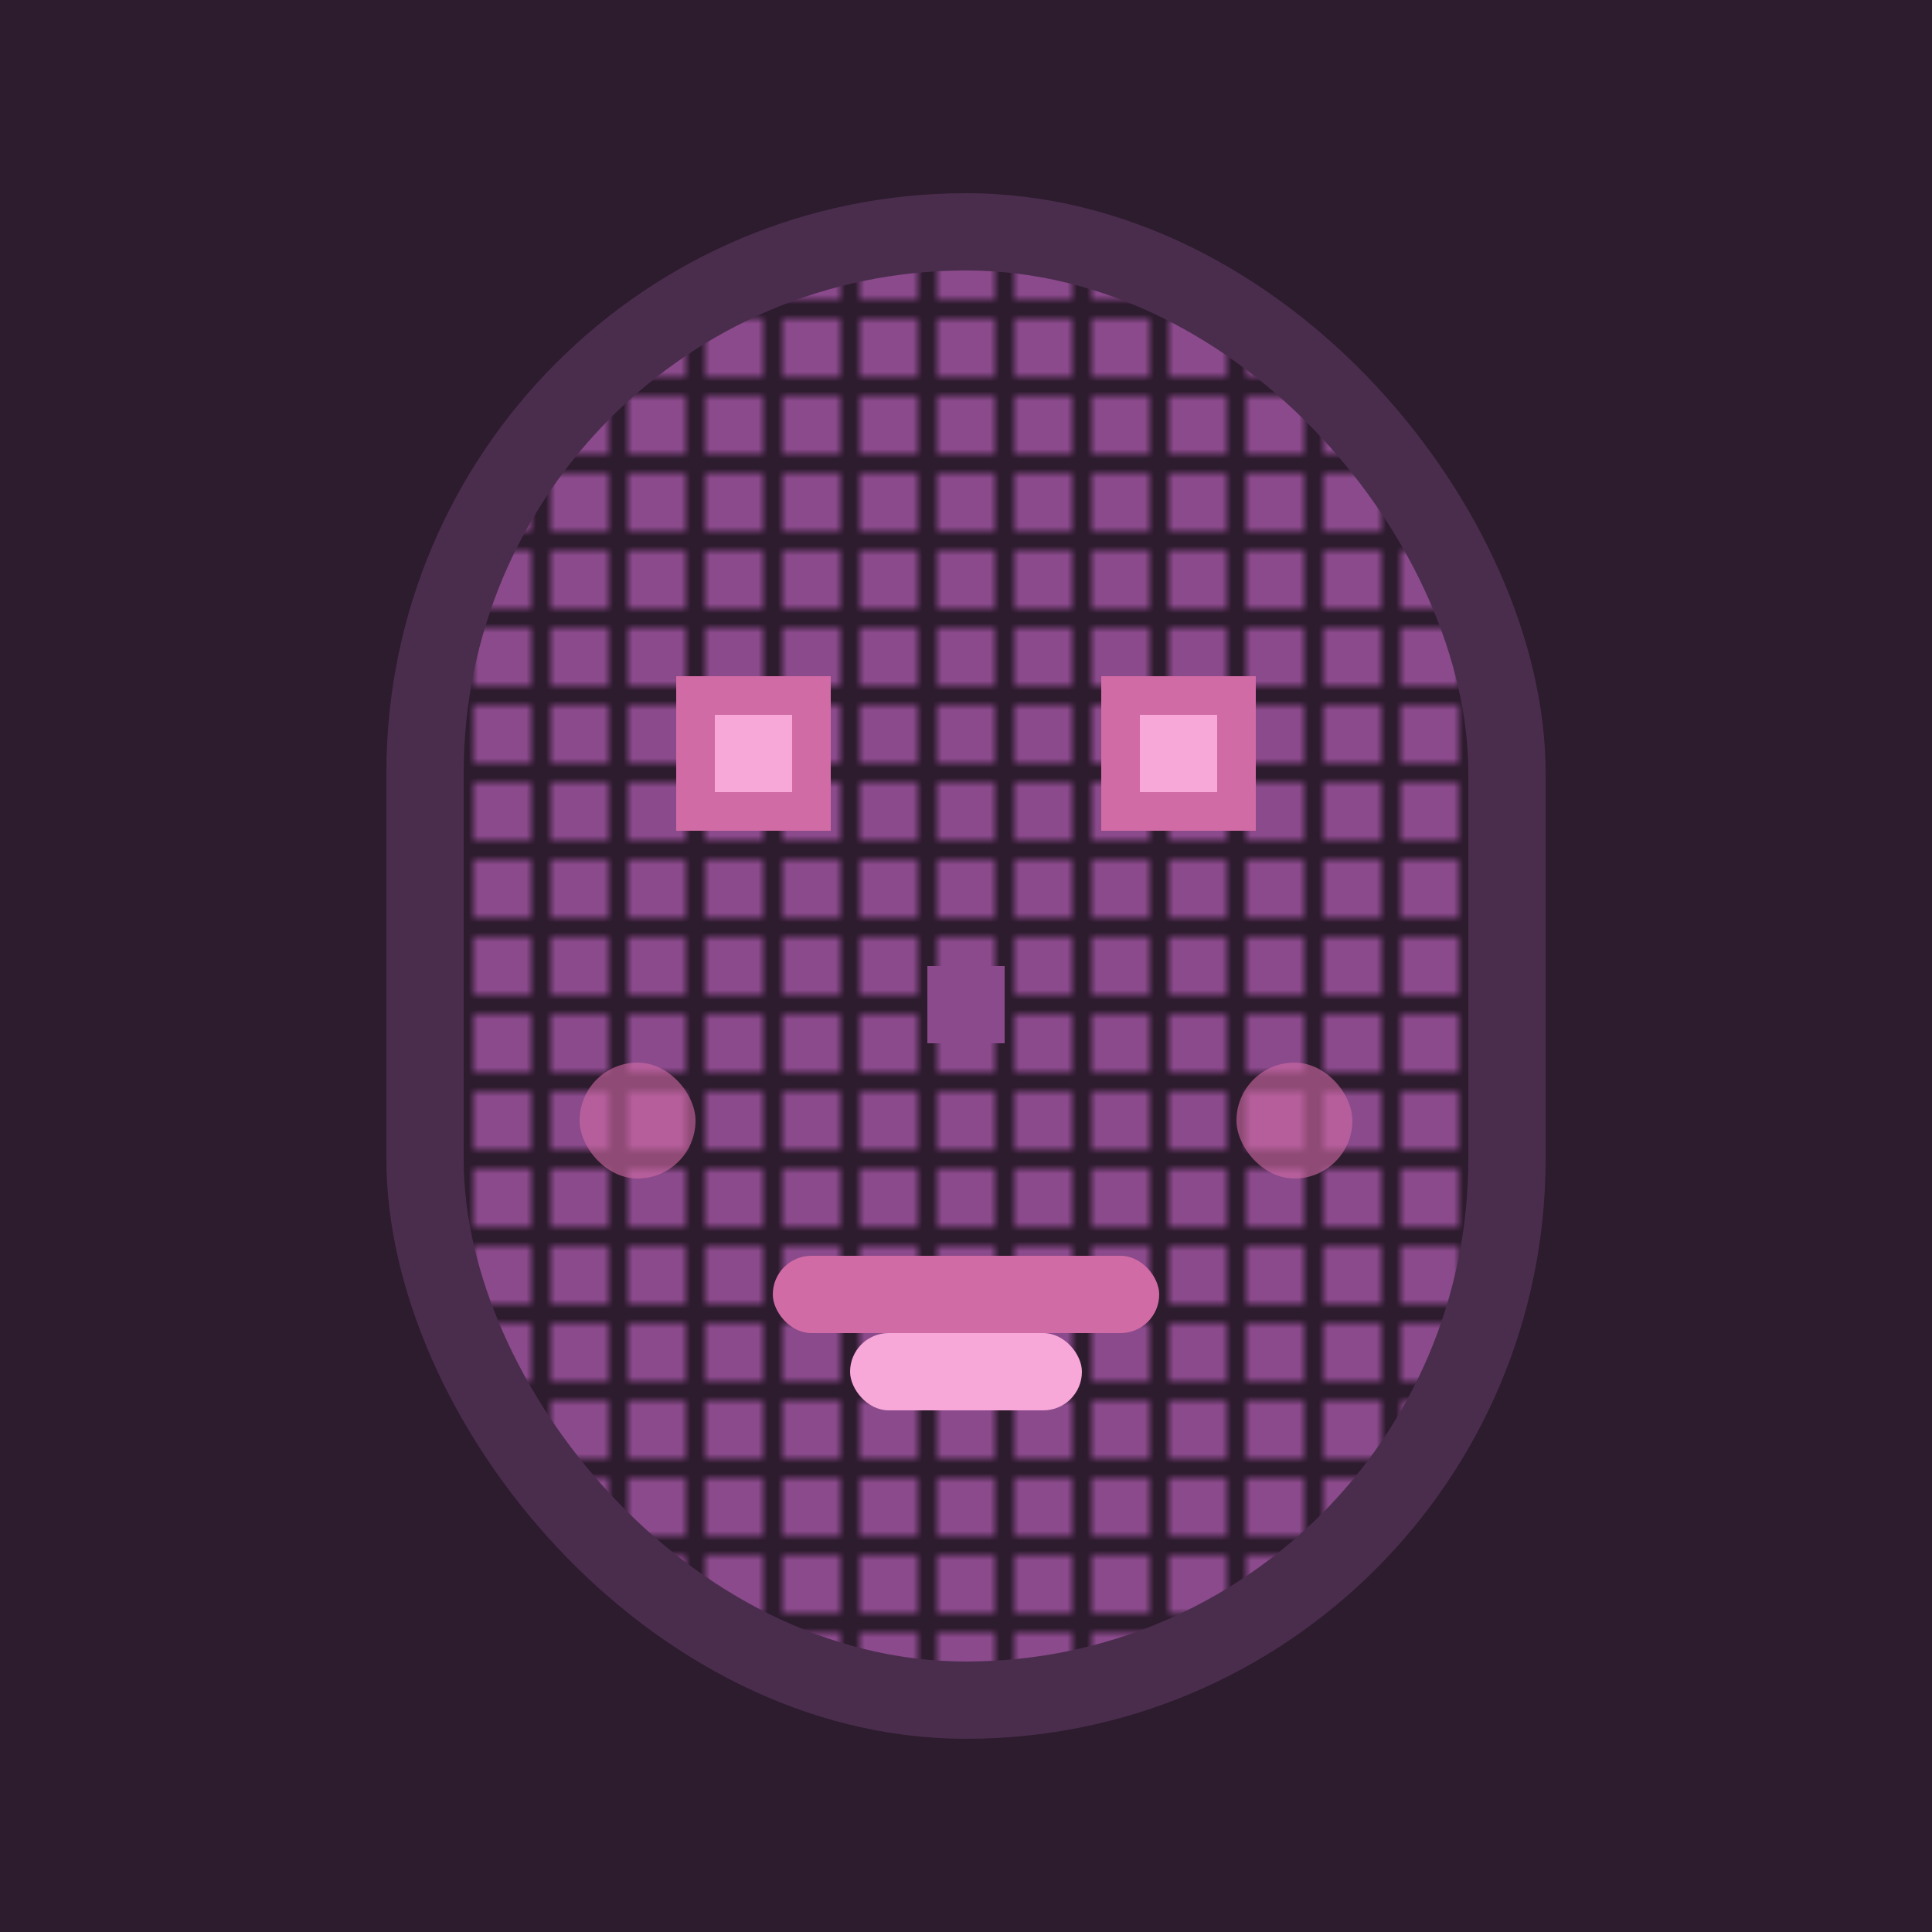<svg width="200" height="200" viewBox="0 0 200 200" xmlns="http://www.w3.org/2000/svg">
  <defs>
    <pattern id="pixelPattern" patternUnits="userSpaceOnUse" width="8" height="8">
      <rect width="8" height="8" fill="#2d1b2e"/>
      <rect width="6" height="6" x="1" y="1" fill="#8b4a8c"/>
    </pattern>
  </defs>
  
  <!-- Background -->
  <rect width="200" height="200" fill="#2d1b2e"/>
  
  <!-- Face outline -->
  <rect x="40" y="20" width="120" height="160" rx="60" fill="#4a2d4d"/>
  
  <!-- Face grid pattern -->
  <rect x="48" y="28" width="104" height="144" rx="52" fill="url(#pixelPattern)"/>
  
  <!-- Eyes -->
  <rect x="70" y="70" width="16" height="16" fill="#d16ba5"/>
  <rect x="74" y="74" width="8" height="8" fill="#f7a8d8"/>
  
  <rect x="114" y="70" width="16" height="16" fill="#d16ba5"/>
  <rect x="118" y="74" width="8" height="8" fill="#f7a8d8"/>
  
  <!-- Nose -->
  <rect x="96" y="100" width="8" height="8" fill="#8b4a8c"/>
  
  <!-- Mouth -->
  <rect x="80" y="130" width="40" height="8" rx="4" fill="#d16ba5"/>
  <rect x="88" y="138" width="24" height="8" rx="4" fill="#f7a8d8"/>
  
  <!-- Cheek highlights -->
  <rect x="60" y="110" width="12" height="12" rx="6" fill="#d16ba5" opacity="0.6"/>
  <rect x="128" y="110" width="12" height="12" rx="6" fill="#d16ba5" opacity="0.6"/>
</svg>
